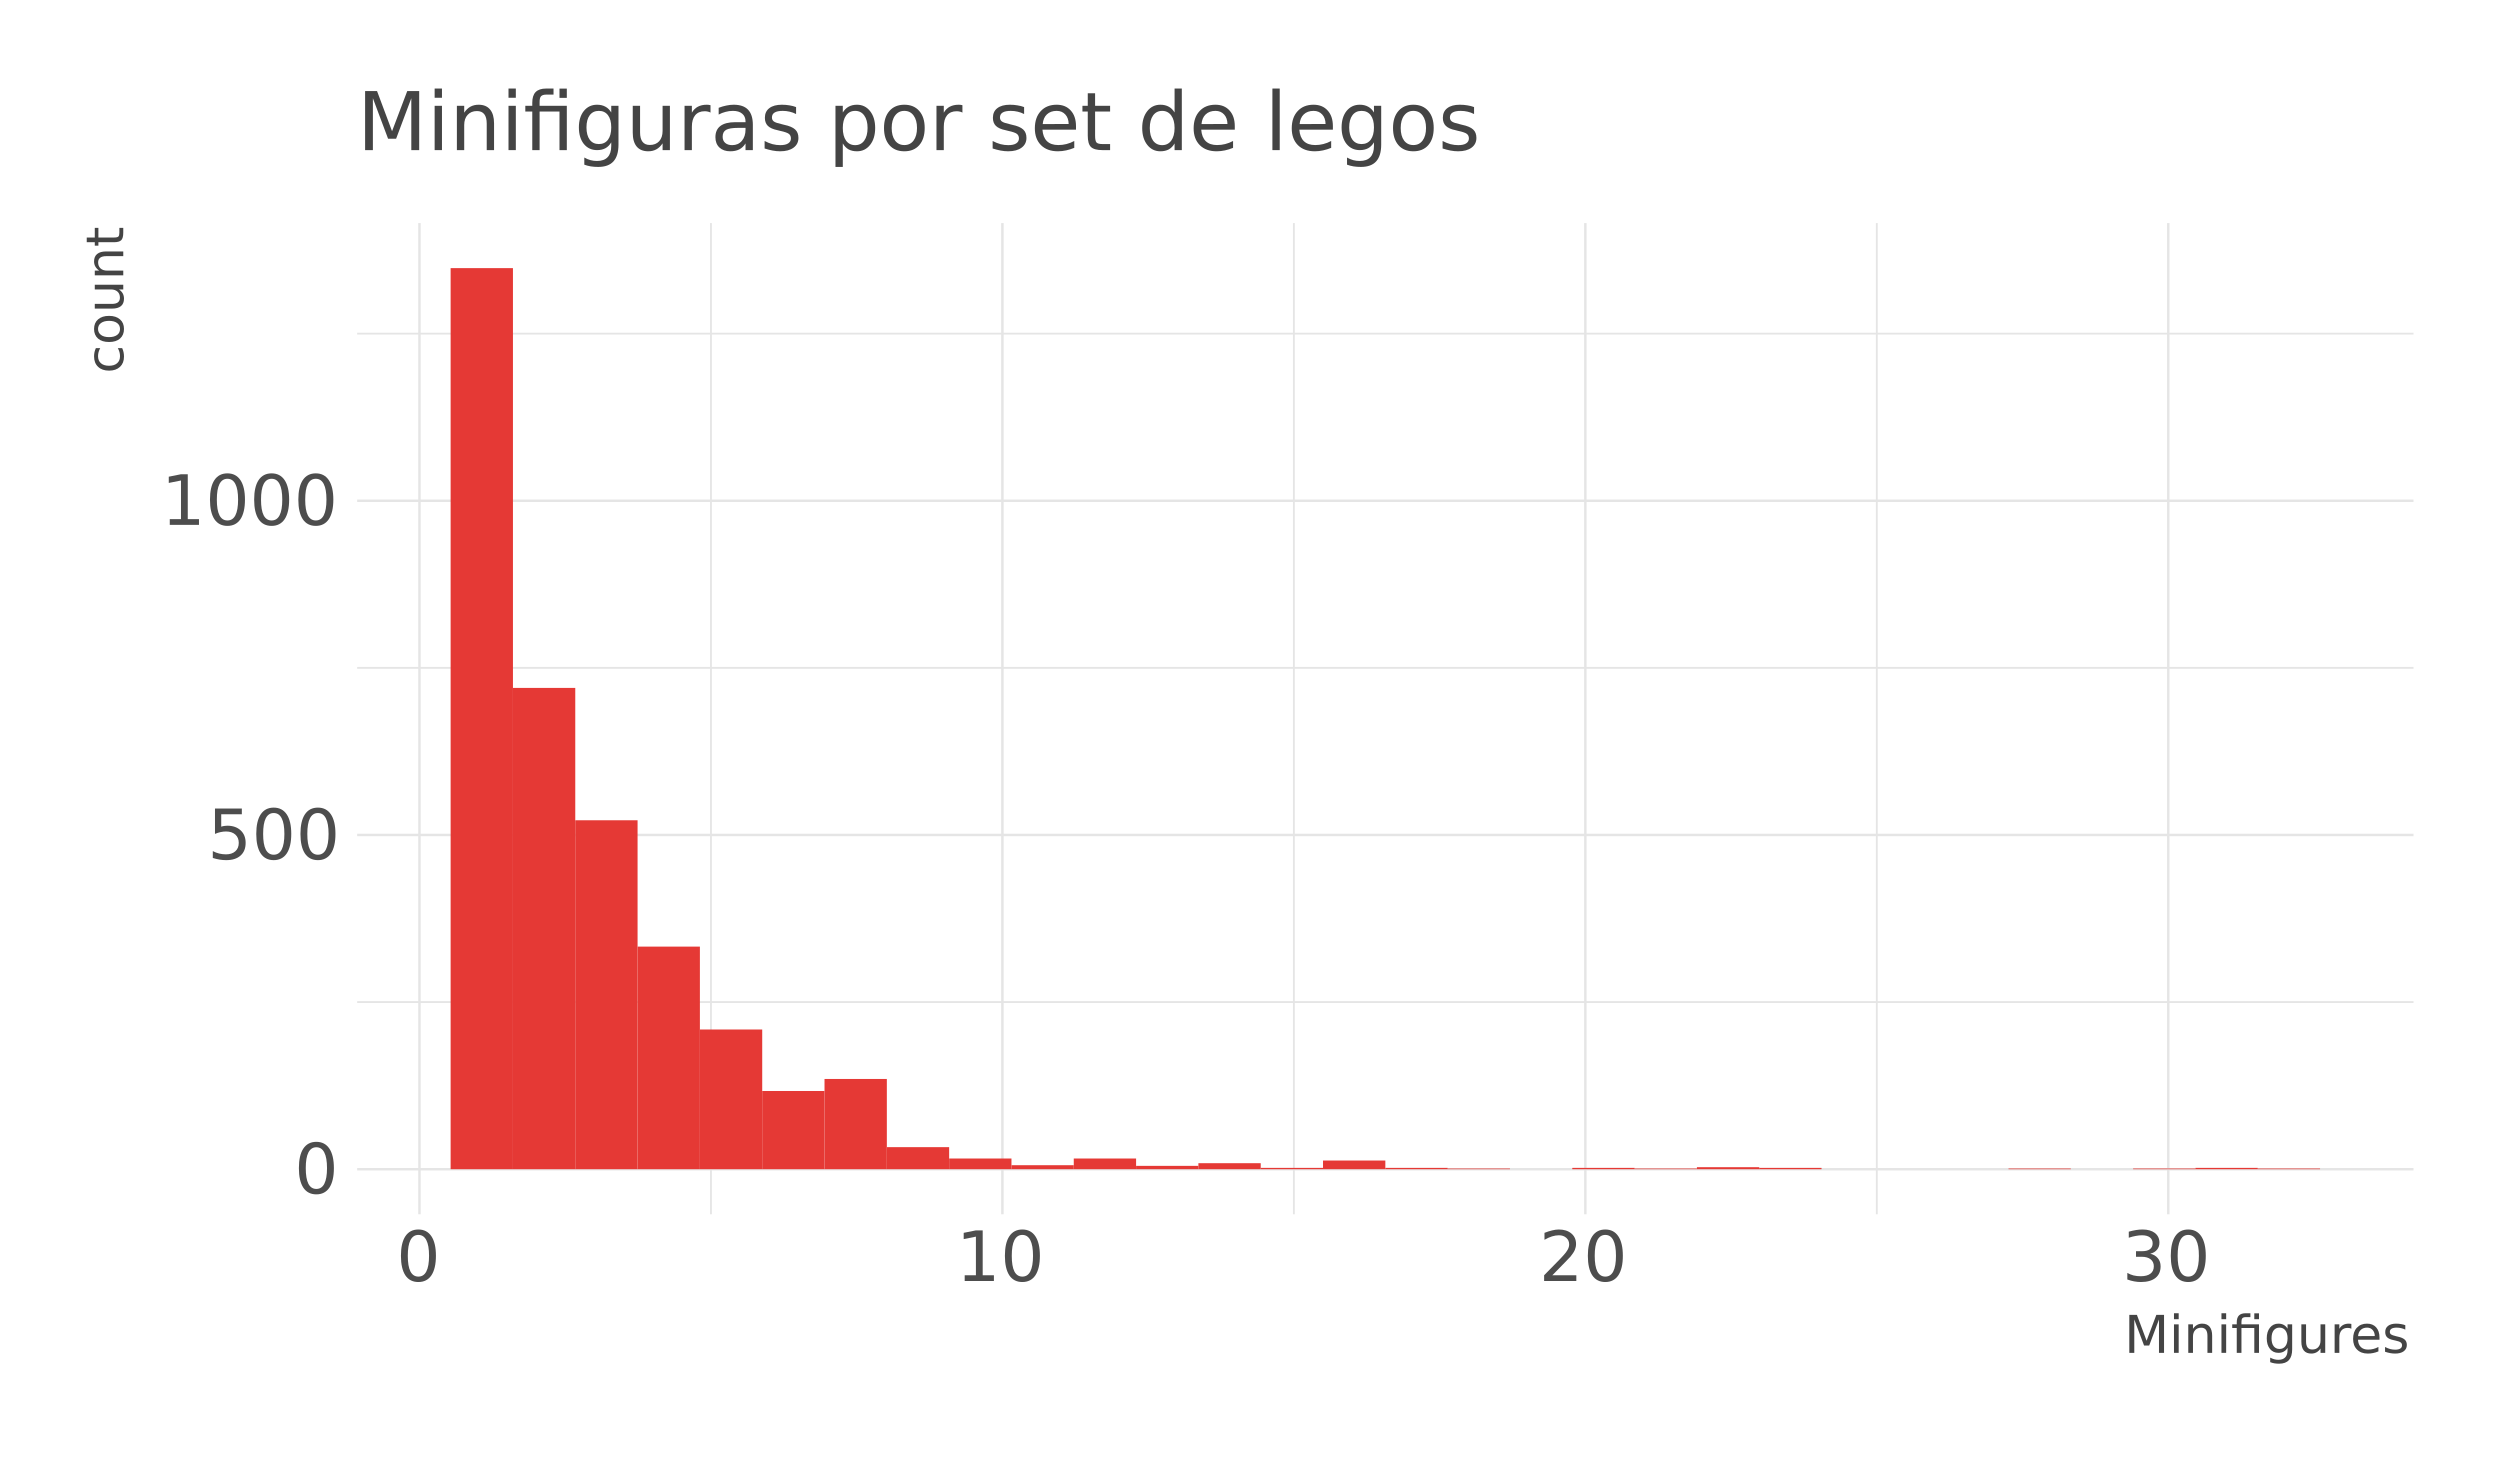 <?xml version="1.0" encoding="UTF-8"?>
<svg xmlns="http://www.w3.org/2000/svg" xmlns:xlink="http://www.w3.org/1999/xlink" width="432pt" height="252pt" viewBox="0 0 432 252" version="1.1">
<defs>
<g>
<symbol overflow="visible" id="glyph0-0">
<path style="stroke:none;" d="M 0.594 2.125 L 0.594 -8.469 L 6.594 -8.469 L 6.594 2.125 Z M 1.266 1.453 L 5.938 1.453 L 5.938 -7.781 L 1.266 -7.781 Z M 1.266 1.453 "/>
</symbol>
<symbol overflow="visible" id="glyph0-1">
<path style="stroke:none;" d="M 3.812 -7.969 C 3.207 -7.969 2.75 -7.664 2.438 -7.062 C 2.133 -6.469 1.984 -5.566 1.984 -4.359 C 1.984 -3.16 2.133 -2.258 2.438 -1.656 C 2.75 -1.062 3.207 -0.766 3.812 -0.766 C 4.426 -0.766 4.883 -1.062 5.188 -1.656 C 5.5 -2.258 5.656 -3.16 5.656 -4.359 C 5.656 -5.566 5.5 -6.469 5.188 -7.062 C 4.883 -7.664 4.426 -7.969 3.812 -7.969 Z M 3.812 -8.906 C 4.789 -8.906 5.539 -8.516 6.062 -7.734 C 6.582 -6.961 6.844 -5.836 6.844 -4.359 C 6.844 -2.891 6.582 -1.766 6.062 -0.984 C 5.539 -0.211 4.789 0.172 3.812 0.172 C 2.832 0.172 2.082 -0.211 1.562 -0.984 C 1.051 -1.766 0.797 -2.891 0.797 -4.359 C 0.797 -5.836 1.051 -6.961 1.562 -7.734 C 2.082 -8.516 2.832 -8.906 3.812 -8.906 Z M 3.812 -8.906 "/>
</symbol>
<symbol overflow="visible" id="glyph0-2">
<path style="stroke:none;" d="M 1.297 -8.75 L 5.938 -8.75 L 5.938 -7.75 L 2.375 -7.75 L 2.375 -5.609 C 2.551 -5.672 2.723 -5.711 2.891 -5.734 C 3.066 -5.766 3.238 -5.781 3.406 -5.781 C 4.383 -5.781 5.16 -5.508 5.734 -4.969 C 6.305 -4.438 6.594 -3.719 6.594 -2.812 C 6.594 -1.863 6.297 -1.129 5.703 -0.609 C 5.117 -0.086 4.297 0.172 3.234 0.172 C 2.859 0.172 2.477 0.141 2.094 0.078 C 1.719 0.016 1.328 -0.078 0.922 -0.203 L 0.922 -1.391 C 1.273 -1.203 1.641 -1.062 2.016 -0.969 C 2.391 -0.875 2.785 -0.828 3.203 -0.828 C 3.879 -0.828 4.414 -1.004 4.812 -1.359 C 5.207 -1.711 5.406 -2.195 5.406 -2.812 C 5.406 -3.414 5.207 -3.895 4.812 -4.25 C 4.414 -4.602 3.879 -4.781 3.203 -4.781 C 2.891 -4.781 2.57 -4.742 2.25 -4.672 C 1.938 -4.609 1.617 -4.504 1.297 -4.359 Z M 1.297 -8.75 "/>
</symbol>
<symbol overflow="visible" id="glyph0-3">
<path style="stroke:none;" d="M 1.484 -1 L 3.422 -1 L 3.422 -7.672 L 1.312 -7.25 L 1.312 -8.328 L 3.406 -8.75 L 4.594 -8.75 L 4.594 -1 L 6.531 -1 L 6.531 0 L 1.484 0 Z M 1.484 -1 "/>
</symbol>
<symbol overflow="visible" id="glyph0-4">
<path style="stroke:none;" d="M 2.297 -1 L 6.438 -1 L 6.438 0 L 0.875 0 L 0.875 -1 C 1.32 -1.457 1.93 -2.078 2.703 -2.859 C 3.484 -3.648 3.973 -4.16 4.172 -4.391 C 4.555 -4.805 4.82 -5.16 4.969 -5.453 C 5.125 -5.754 5.203 -6.047 5.203 -6.328 C 5.203 -6.797 5.035 -7.176 4.703 -7.469 C 4.379 -7.758 3.957 -7.906 3.438 -7.906 C 3.062 -7.906 2.664 -7.844 2.25 -7.719 C 1.844 -7.594 1.406 -7.395 0.938 -7.125 L 0.938 -8.328 C 1.414 -8.516 1.859 -8.656 2.266 -8.75 C 2.68 -8.852 3.062 -8.906 3.406 -8.906 C 4.312 -8.906 5.035 -8.676 5.578 -8.219 C 6.117 -7.77 6.391 -7.164 6.391 -6.406 C 6.391 -6.051 6.32 -5.711 6.188 -5.391 C 6.051 -5.066 5.805 -4.688 5.453 -4.25 C 5.348 -4.133 5.035 -3.805 4.516 -3.266 C 3.992 -2.723 3.254 -1.969 2.297 -1 Z M 2.297 -1 "/>
</symbol>
<symbol overflow="visible" id="glyph0-5">
<path style="stroke:none;" d="M 4.875 -4.719 C 5.438 -4.594 5.875 -4.336 6.188 -3.953 C 6.508 -3.578 6.672 -3.109 6.672 -2.547 C 6.672 -1.68 6.375 -1.008 5.781 -0.531 C 5.188 -0.062 4.344 0.172 3.25 0.172 C 2.883 0.172 2.504 0.133 2.109 0.062 C 1.723 -0.008 1.328 -0.117 0.922 -0.266 L 0.922 -1.406 C 1.242 -1.219 1.598 -1.07 1.984 -0.969 C 2.379 -0.875 2.789 -0.828 3.219 -0.828 C 3.957 -0.828 4.52 -0.973 4.906 -1.266 C 5.301 -1.555 5.5 -1.984 5.5 -2.547 C 5.5 -3.055 5.316 -3.457 4.953 -3.75 C 4.586 -4.039 4.086 -4.188 3.453 -4.188 L 2.422 -4.188 L 2.422 -5.156 L 3.5 -5.156 C 4.07 -5.156 4.516 -5.27 4.828 -5.5 C 5.141 -5.738 5.297 -6.078 5.297 -6.516 C 5.297 -6.961 5.133 -7.305 4.812 -7.547 C 4.5 -7.785 4.047 -7.906 3.453 -7.906 C 3.117 -7.906 2.766 -7.867 2.391 -7.797 C 2.023 -7.734 1.617 -7.629 1.172 -7.484 L 1.172 -8.531 C 1.629 -8.656 2.051 -8.75 2.438 -8.812 C 2.832 -8.875 3.203 -8.906 3.547 -8.906 C 4.453 -8.906 5.164 -8.703 5.688 -8.297 C 6.207 -7.891 6.469 -7.336 6.469 -6.641 C 6.469 -6.148 6.328 -5.738 6.047 -5.406 C 5.773 -5.07 5.383 -4.844 4.875 -4.719 Z M 4.875 -4.719 "/>
</symbol>
<symbol overflow="visible" id="glyph1-0">
<path style="stroke:none;" d="M 0.453 1.594 L 0.453 -6.344 L 4.953 -6.344 L 4.953 1.594 Z M 0.953 1.094 L 4.453 1.094 L 4.453 -5.844 L 0.953 -5.844 Z M 0.953 1.094 "/>
</symbol>
<symbol overflow="visible" id="glyph1-1">
<path style="stroke:none;" d="M 0.891 -6.562 L 2.203 -6.562 L 3.875 -2.094 L 5.562 -6.562 L 6.891 -6.562 L 6.891 0 L 6.016 0 L 6.016 -5.766 L 4.328 -1.266 L 3.438 -1.266 L 1.75 -5.766 L 1.75 0 L 0.891 0 Z M 0.891 -6.562 "/>
</symbol>
<symbol overflow="visible" id="glyph1-2">
<path style="stroke:none;" d="M 0.844 -4.922 L 1.656 -4.922 L 1.656 0 L 0.844 0 Z M 0.844 -6.844 L 1.656 -6.844 L 1.656 -5.812 L 0.844 -5.812 Z M 0.844 -6.844 "/>
</symbol>
<symbol overflow="visible" id="glyph1-3">
<path style="stroke:none;" d="M 4.938 -2.969 L 4.938 0 L 4.125 0 L 4.125 -2.938 C 4.125 -3.406 4.035 -3.754 3.859 -3.984 C 3.68 -4.223 3.41 -4.344 3.047 -4.344 C 2.609 -4.344 2.258 -4.203 2 -3.922 C 1.75 -3.641 1.625 -3.258 1.625 -2.781 L 1.625 0 L 0.812 0 L 0.812 -4.922 L 1.625 -4.922 L 1.625 -4.156 C 1.82 -4.445 2.051 -4.664 2.312 -4.812 C 2.57 -4.969 2.875 -5.047 3.219 -5.047 C 3.781 -5.047 4.207 -4.867 4.5 -4.516 C 4.789 -4.16 4.938 -3.645 4.938 -2.969 Z M 4.938 -2.969 "/>
</symbol>
<symbol overflow="visible" id="glyph1-4">
<path style="stroke:none;" d="M 4.828 -4.922 L 4.828 0 L 4.016 0 L 4.016 -4.297 L 1.797 -4.297 L 1.797 0 L 0.984 0 L 0.984 -4.297 L 0.203 -4.297 L 0.203 -4.922 L 0.984 -4.922 L 0.984 -5.266 C 0.984 -5.797 1.109 -6.191 1.359 -6.453 C 1.609 -6.711 2 -6.844 2.531 -6.844 L 3.344 -6.844 L 3.344 -6.172 L 2.562 -6.172 C 2.27 -6.172 2.066 -6.109 1.953 -5.984 C 1.848 -5.867 1.797 -5.66 1.797 -5.359 L 1.797 -4.922 Z M 4.016 -6.828 L 4.828 -6.828 L 4.828 -5.812 L 4.016 -5.812 Z M 4.016 -6.828 "/>
</symbol>
<symbol overflow="visible" id="glyph1-5">
<path style="stroke:none;" d="M 4.094 -2.516 C 4.094 -3.098 3.969 -3.551 3.719 -3.875 C 3.477 -4.195 3.141 -4.359 2.703 -4.359 C 2.273 -4.359 1.938 -4.195 1.688 -3.875 C 1.445 -3.551 1.328 -3.098 1.328 -2.516 C 1.328 -1.93 1.445 -1.477 1.688 -1.156 C 1.938 -0.832 2.273 -0.672 2.703 -0.672 C 3.141 -0.672 3.477 -0.832 3.719 -1.156 C 3.969 -1.477 4.094 -1.93 4.094 -2.516 Z M 4.891 -0.609 C 4.891 0.223 4.703 0.844 4.328 1.25 C 3.961 1.664 3.395 1.875 2.625 1.875 C 2.344 1.875 2.078 1.852 1.828 1.812 C 1.578 1.77 1.332 1.703 1.094 1.609 L 1.094 0.828 C 1.332 0.953 1.566 1.047 1.797 1.109 C 2.023 1.172 2.258 1.203 2.5 1.203 C 3.031 1.203 3.426 1.062 3.688 0.781 C 3.957 0.508 4.094 0.094 4.094 -0.469 L 4.094 -0.859 C 3.926 -0.578 3.707 -0.363 3.438 -0.219 C 3.176 -0.07 2.867 0 2.516 0 C 1.91 0 1.422 -0.227 1.047 -0.688 C 0.68 -1.145 0.5 -1.754 0.5 -2.516 C 0.5 -3.273 0.68 -3.883 1.047 -4.344 C 1.422 -4.812 1.91 -5.047 2.516 -5.047 C 2.867 -5.047 3.176 -4.973 3.438 -4.828 C 3.707 -4.68 3.926 -4.461 4.094 -4.172 L 4.094 -4.922 L 4.891 -4.922 Z M 4.891 -0.609 "/>
</symbol>
<symbol overflow="visible" id="glyph1-6">
<path style="stroke:none;" d="M 0.766 -1.938 L 0.766 -4.922 L 1.578 -4.922 L 1.578 -1.969 C 1.578 -1.508 1.664 -1.16 1.844 -0.922 C 2.031 -0.691 2.301 -0.578 2.656 -0.578 C 3.094 -0.578 3.438 -0.711 3.688 -0.984 C 3.945 -1.266 4.078 -1.645 4.078 -2.125 L 4.078 -4.922 L 4.891 -4.922 L 4.891 0 L 4.078 0 L 4.078 -0.75 C 3.879 -0.457 3.648 -0.238 3.391 -0.094 C 3.129 0.051 2.828 0.125 2.484 0.125 C 1.922 0.125 1.492 -0.047 1.203 -0.391 C 0.91 -0.742 0.766 -1.258 0.766 -1.938 Z M 2.797 -5.047 Z M 2.797 -5.047 "/>
</symbol>
<symbol overflow="visible" id="glyph1-7">
<path style="stroke:none;" d="M 3.703 -4.172 C 3.609 -4.223 3.508 -4.258 3.406 -4.281 C 3.301 -4.301 3.18 -4.312 3.047 -4.312 C 2.586 -4.312 2.234 -4.16 1.984 -3.859 C 1.742 -3.566 1.625 -3.145 1.625 -2.594 L 1.625 0 L 0.812 0 L 0.812 -4.922 L 1.625 -4.922 L 1.625 -4.156 C 1.801 -4.457 2.023 -4.68 2.297 -4.828 C 2.566 -4.973 2.895 -5.047 3.281 -5.047 C 3.344 -5.047 3.406 -5.039 3.469 -5.031 C 3.539 -5.02 3.617 -5.008 3.703 -5 Z M 3.703 -4.172 "/>
</symbol>
<symbol overflow="visible" id="glyph1-8">
<path style="stroke:none;" d="M 5.062 -2.656 L 5.062 -2.266 L 1.344 -2.266 C 1.375 -1.711 1.539 -1.289 1.844 -1 C 2.145 -0.707 2.562 -0.562 3.094 -0.562 C 3.406 -0.562 3.707 -0.598 4 -0.672 C 4.289 -0.742 4.582 -0.859 4.875 -1.016 L 4.875 -0.25 C 4.582 -0.125 4.281 -0.031 3.969 0.031 C 3.664 0.094 3.359 0.125 3.047 0.125 C 2.266 0.125 1.645 -0.102 1.188 -0.562 C 0.727 -1.02 0.5 -1.633 0.5 -2.406 C 0.5 -3.219 0.711 -3.859 1.141 -4.328 C 1.578 -4.805 2.164 -5.047 2.906 -5.047 C 3.57 -5.047 4.098 -4.832 4.484 -4.406 C 4.867 -3.977 5.062 -3.395 5.062 -2.656 Z M 4.25 -2.906 C 4.238 -3.344 4.113 -3.691 3.875 -3.953 C 3.633 -4.223 3.316 -4.359 2.922 -4.359 C 2.461 -4.359 2.098 -4.227 1.828 -3.969 C 1.555 -3.719 1.398 -3.359 1.359 -2.891 Z M 4.25 -2.906 "/>
</symbol>
<symbol overflow="visible" id="glyph1-9">
<path style="stroke:none;" d="M 3.984 -4.781 L 3.984 -4.016 C 3.754 -4.129 3.516 -4.211 3.266 -4.266 C 3.023 -4.328 2.773 -4.359 2.516 -4.359 C 2.109 -4.359 1.805 -4.297 1.609 -4.172 C 1.41 -4.055 1.312 -3.875 1.312 -3.625 C 1.312 -3.438 1.379 -3.289 1.516 -3.188 C 1.66 -3.082 1.953 -2.977 2.391 -2.875 L 2.656 -2.812 C 3.238 -2.688 3.648 -2.508 3.891 -2.281 C 4.129 -2.062 4.25 -1.754 4.25 -1.359 C 4.25 -0.898 4.066 -0.535 3.703 -0.266 C 3.348 -0.004 2.852 0.125 2.219 0.125 C 1.945 0.125 1.672 0.098 1.391 0.047 C 1.109 -0.004 0.805 -0.082 0.484 -0.188 L 0.484 -1.016 C 0.785 -0.859 1.082 -0.738 1.375 -0.656 C 1.664 -0.582 1.953 -0.547 2.234 -0.547 C 2.609 -0.547 2.898 -0.609 3.109 -0.734 C 3.316 -0.867 3.422 -1.055 3.422 -1.297 C 3.422 -1.516 3.344 -1.68 3.188 -1.797 C 3.039 -1.922 2.719 -2.035 2.219 -2.141 L 1.938 -2.203 C 1.438 -2.305 1.07 -2.469 0.844 -2.688 C 0.625 -2.906 0.516 -3.207 0.516 -3.594 C 0.516 -4.051 0.676 -4.406 1 -4.656 C 1.332 -4.914 1.801 -5.047 2.406 -5.047 C 2.707 -5.047 2.988 -5.02 3.25 -4.969 C 3.52 -4.926 3.766 -4.863 3.984 -4.781 Z M 3.984 -4.781 "/>
</symbol>
<symbol overflow="visible" id="glyph2-0">
<path style="stroke:none;" d="M 1.594 -0.453 L -6.344 -0.453 L -6.344 -4.953 L 1.594 -4.953 Z M 1.094 -0.953 L 1.094 -4.453 L -5.844 -4.453 L -5.844 -0.953 Z M 1.094 -0.953 "/>
</symbol>
<symbol overflow="visible" id="glyph2-1">
<path style="stroke:none;" d="M -4.734 -4.391 L -3.984 -4.391 C -4.109 -4.16 -4.203 -3.93 -4.266 -3.703 C -4.328 -3.473 -4.359 -3.238 -4.359 -3 C -4.359 -2.477 -4.191 -2.07 -3.859 -1.781 C -3.523 -1.488 -3.055 -1.344 -2.453 -1.344 C -1.859 -1.344 -1.395 -1.488 -1.062 -1.781 C -0.727 -2.07 -0.562 -2.477 -0.562 -3 C -0.562 -3.238 -0.594 -3.473 -0.656 -3.703 C -0.719 -3.93 -0.812 -4.16 -0.938 -4.391 L -0.188 -4.391 C -0.082 -4.16 -0.004 -3.926 0.047 -3.688 C 0.098 -3.445 0.125 -3.191 0.125 -2.922 C 0.125 -2.18 -0.102 -1.594 -0.562 -1.156 C -1.031 -0.719 -1.66 -0.5 -2.453 -0.5 C -3.254 -0.5 -3.883 -0.719 -4.344 -1.156 C -4.812 -1.594 -5.047 -2.195 -5.047 -2.969 C -5.047 -3.219 -5.02 -3.461 -4.969 -3.703 C -4.914 -3.941 -4.836 -4.172 -4.734 -4.391 Z M -4.734 -4.391 "/>
</symbol>
<symbol overflow="visible" id="glyph2-2">
<path style="stroke:none;" d="M -4.359 -2.75 C -4.359 -2.32 -4.188 -1.977 -3.844 -1.719 C -3.508 -1.469 -3.047 -1.344 -2.453 -1.344 C -1.867 -1.344 -1.406 -1.469 -1.062 -1.719 C -0.727 -1.969 -0.562 -2.312 -0.562 -2.75 C -0.562 -3.188 -0.727 -3.531 -1.062 -3.781 C -1.406 -4.031 -1.867 -4.156 -2.453 -4.156 C -3.035 -4.156 -3.5 -4.031 -3.844 -3.781 C -4.188 -3.531 -4.359 -3.188 -4.359 -2.75 Z M -5.047 -2.75 C -5.047 -3.457 -4.816 -4.008 -4.359 -4.406 C -3.898 -4.812 -3.266 -5.016 -2.453 -5.016 C -1.648 -5.016 -1.02 -4.812 -0.562 -4.406 C -0.102 -4.008 0.125 -3.457 0.125 -2.75 C 0.125 -2.051 -0.102 -1.5 -0.562 -1.094 C -1.02 -0.695 -1.648 -0.5 -2.453 -0.5 C -3.266 -0.5 -3.898 -0.695 -4.359 -1.094 C -4.816 -1.5 -5.047 -2.051 -5.047 -2.75 Z M -5.047 -2.75 "/>
</symbol>
<symbol overflow="visible" id="glyph2-3">
<path style="stroke:none;" d="M -1.938 -0.766 L -4.922 -0.766 L -4.922 -1.578 L -1.969 -1.578 C -1.508 -1.578 -1.16 -1.664 -0.922 -1.844 C -0.691 -2.031 -0.578 -2.301 -0.578 -2.656 C -0.578 -3.094 -0.711 -3.438 -0.984 -3.688 C -1.266 -3.945 -1.645 -4.078 -2.125 -4.078 L -4.922 -4.078 L -4.922 -4.891 L 0 -4.891 L 0 -4.078 L -0.75 -4.078 C -0.457 -3.879 -0.238 -3.648 -0.094 -3.391 C 0.051 -3.129 0.125 -2.828 0.125 -2.484 C 0.125 -1.922 -0.047 -1.492 -0.391 -1.203 C -0.742 -0.91 -1.258 -0.766 -1.938 -0.766 Z M -5.047 -2.797 Z M -5.047 -2.797 "/>
</symbol>
<symbol overflow="visible" id="glyph2-4">
<path style="stroke:none;" d="M -2.969 -4.938 L 0 -4.938 L 0 -4.125 L -2.938 -4.125 C -3.406 -4.125 -3.754 -4.035 -3.984 -3.859 C -4.223 -3.68 -4.344 -3.41 -4.344 -3.047 C -4.344 -2.609 -4.203 -2.258 -3.922 -2 C -3.641 -1.75 -3.258 -1.625 -2.781 -1.625 L 0 -1.625 L 0 -0.812 L -4.922 -0.812 L -4.922 -1.625 L -4.156 -1.625 C -4.445 -1.82 -4.664 -2.051 -4.812 -2.312 C -4.969 -2.57 -5.047 -2.875 -5.047 -3.219 C -5.047 -3.781 -4.867 -4.207 -4.516 -4.5 C -4.16 -4.789 -3.645 -4.938 -2.969 -4.938 Z M -2.969 -4.938 "/>
</symbol>
<symbol overflow="visible" id="glyph2-5">
<path style="stroke:none;" d="M -6.312 -1.641 L -4.922 -1.641 L -4.922 -3.312 L -4.297 -3.312 L -4.297 -1.641 L -1.625 -1.641 C -1.219 -1.641 -0.957 -1.695 -0.844 -1.812 C -0.727 -1.926 -0.672 -2.148 -0.672 -2.484 L -0.672 -3.312 L 0 -3.312 L 0 -2.484 C 0 -1.859 -0.113 -1.426 -0.344 -1.188 C -0.582 -0.945 -1.008 -0.828 -1.625 -0.828 L -4.297 -0.828 L -4.297 -0.234 L -4.922 -0.234 L -4.922 -0.828 L -6.312 -0.828 Z M -6.312 -1.641 "/>
</symbol>
<symbol overflow="visible" id="glyph3-0">
<path style="stroke:none;" d="M 0.703 2.469 L 0.703 -9.875 L 7.703 -9.875 L 7.703 2.469 Z M 1.484 1.703 L 6.922 1.703 L 6.922 -9.078 L 1.484 -9.078 Z M 1.484 1.703 "/>
</symbol>
<symbol overflow="visible" id="glyph3-1">
<path style="stroke:none;" d="M 1.375 -10.203 L 3.438 -10.203 L 6.031 -3.266 L 8.656 -10.203 L 10.719 -10.203 L 10.719 0 L 9.359 0 L 9.359 -8.969 L 6.734 -1.969 L 5.344 -1.969 L 2.719 -8.969 L 2.719 0 L 1.375 0 Z M 1.375 -10.203 "/>
</symbol>
<symbol overflow="visible" id="glyph3-2">
<path style="stroke:none;" d="M 1.312 -7.656 L 2.578 -7.656 L 2.578 0 L 1.312 0 Z M 1.312 -10.641 L 2.578 -10.641 L 2.578 -9.047 L 1.312 -9.047 Z M 1.312 -10.641 "/>
</symbol>
<symbol overflow="visible" id="glyph3-3">
<path style="stroke:none;" d="M 7.688 -4.625 L 7.688 0 L 6.422 0 L 6.422 -4.578 C 6.422 -5.305 6.281 -5.848 6 -6.203 C 5.719 -6.566 5.297 -6.75 4.734 -6.75 C 4.055 -6.75 3.52 -6.531 3.125 -6.094 C 2.727 -5.664 2.531 -5.078 2.531 -4.328 L 2.531 0 L 1.266 0 L 1.266 -7.656 L 2.531 -7.656 L 2.531 -6.469 C 2.832 -6.926 3.188 -7.27 3.594 -7.5 C 4.008 -7.727 4.484 -7.844 5.016 -7.844 C 5.891 -7.844 6.551 -7.566 7 -7.016 C 7.457 -6.473 7.688 -5.676 7.688 -4.625 Z M 7.688 -4.625 "/>
</symbol>
<symbol overflow="visible" id="glyph3-4">
<path style="stroke:none;" d="M 7.5 -7.656 L 7.5 0 L 6.234 0 L 6.234 -6.672 L 2.797 -6.672 L 2.797 0 L 1.531 0 L 1.531 -6.672 L 0.328 -6.672 L 0.328 -7.656 L 1.531 -7.656 L 1.531 -8.188 C 1.531 -9.02 1.723 -9.633 2.109 -10.031 C 2.504 -10.438 3.113 -10.641 3.938 -10.641 L 5.203 -10.641 L 5.203 -9.594 L 4 -9.594 C 3.539 -9.594 3.223 -9.5 3.047 -9.312 C 2.879 -9.133 2.797 -8.805 2.797 -8.328 L 2.797 -7.656 Z M 6.234 -10.625 L 7.5 -10.625 L 7.5 -9.031 L 6.234 -9.031 Z M 6.234 -10.625 "/>
</symbol>
<symbol overflow="visible" id="glyph3-5">
<path style="stroke:none;" d="M 6.359 -3.922 C 6.359 -4.828 6.172 -5.531 5.797 -6.031 C 5.422 -6.531 4.895 -6.781 4.219 -6.781 C 3.539 -6.781 3.016 -6.531 2.641 -6.031 C 2.266 -5.531 2.078 -4.828 2.078 -3.922 C 2.078 -3.016 2.266 -2.305 2.641 -1.797 C 3.016 -1.297 3.539 -1.047 4.219 -1.047 C 4.895 -1.047 5.422 -1.297 5.797 -1.797 C 6.172 -2.305 6.359 -3.016 6.359 -3.922 Z M 7.609 -0.953 C 7.609 0.348 7.316 1.316 6.734 1.953 C 6.16 2.586 5.281 2.906 4.094 2.906 C 3.645 2.906 3.223 2.875 2.828 2.812 C 2.441 2.75 2.066 2.648 1.703 2.516 L 1.703 1.281 C 2.066 1.488 2.426 1.641 2.781 1.734 C 3.145 1.828 3.516 1.875 3.891 1.875 C 4.711 1.875 5.328 1.656 5.734 1.219 C 6.148 0.789 6.359 0.145 6.359 -0.719 L 6.359 -1.344 C 6.098 -0.895 5.766 -0.555 5.359 -0.328 C 4.953 -0.109 4.469 0 3.906 0 C 2.969 0 2.207 -0.352 1.625 -1.062 C 1.051 -1.781 0.766 -2.734 0.766 -3.922 C 0.766 -5.098 1.051 -6.047 1.625 -6.766 C 2.207 -7.484 2.969 -7.844 3.906 -7.844 C 4.469 -7.844 4.953 -7.727 5.359 -7.5 C 5.766 -7.281 6.098 -6.945 6.359 -6.5 L 6.359 -7.656 L 7.609 -7.656 Z M 7.609 -0.953 "/>
</symbol>
<symbol overflow="visible" id="glyph3-6">
<path style="stroke:none;" d="M 1.188 -3.016 L 1.188 -7.656 L 2.453 -7.656 L 2.453 -3.062 C 2.453 -2.344 2.594 -1.801 2.875 -1.438 C 3.156 -1.07 3.578 -0.891 4.141 -0.891 C 4.816 -0.891 5.352 -1.102 5.75 -1.531 C 6.145 -1.969 6.344 -2.562 6.344 -3.312 L 6.344 -7.656 L 7.609 -7.656 L 7.609 0 L 6.344 0 L 6.344 -1.172 C 6.039 -0.711 5.688 -0.367 5.281 -0.141 C 4.875 0.086 4.406 0.203 3.875 0.203 C 3 0.203 2.332 -0.066 1.875 -0.609 C 1.414 -1.16 1.188 -1.961 1.188 -3.016 Z M 4.359 -7.844 Z M 4.359 -7.844 "/>
</symbol>
<symbol overflow="visible" id="glyph3-7">
<path style="stroke:none;" d="M 5.75 -6.484 C 5.613 -6.566 5.461 -6.625 5.297 -6.656 C 5.129 -6.695 4.945 -6.719 4.75 -6.719 C 4.031 -6.719 3.477 -6.484 3.094 -6.016 C 2.719 -5.555 2.531 -4.895 2.531 -4.031 L 2.531 0 L 1.266 0 L 1.266 -7.656 L 2.531 -7.656 L 2.531 -6.469 C 2.801 -6.938 3.145 -7.281 3.562 -7.5 C 3.988 -7.727 4.504 -7.844 5.109 -7.844 C 5.203 -7.844 5.301 -7.836 5.406 -7.828 C 5.508 -7.816 5.625 -7.797 5.75 -7.766 Z M 5.75 -6.484 "/>
</symbol>
<symbol overflow="visible" id="glyph3-8">
<path style="stroke:none;" d="M 4.797 -3.844 C 3.785 -3.844 3.082 -3.727 2.688 -3.5 C 2.289 -3.27 2.094 -2.875 2.094 -2.312 C 2.094 -1.863 2.238 -1.508 2.531 -1.25 C 2.832 -0.988 3.234 -0.859 3.734 -0.859 C 4.43 -0.859 4.988 -1.102 5.406 -1.594 C 5.832 -2.094 6.047 -2.75 6.047 -3.562 L 6.047 -3.844 Z M 7.312 -4.375 L 7.312 0 L 6.047 0 L 6.047 -1.156 C 5.766 -0.695 5.406 -0.352 4.969 -0.125 C 4.539 0.094 4.02 0.203 3.406 0.203 C 2.625 0.203 2 -0.016 1.531 -0.453 C 1.07 -0.898 0.844 -1.492 0.844 -2.234 C 0.844 -3.086 1.129 -3.734 1.703 -4.172 C 2.285 -4.609 3.145 -4.828 4.281 -4.828 L 6.047 -4.828 L 6.047 -4.953 C 6.047 -5.535 5.852 -5.984 5.469 -6.297 C 5.094 -6.617 4.562 -6.781 3.875 -6.781 C 3.438 -6.781 3.008 -6.723 2.594 -6.609 C 2.176 -6.504 1.781 -6.348 1.406 -6.141 L 1.406 -7.312 C 1.863 -7.488 2.305 -7.617 2.734 -7.703 C 3.172 -7.797 3.594 -7.844 4 -7.844 C 5.113 -7.844 5.941 -7.555 6.484 -6.984 C 7.035 -6.41 7.312 -5.539 7.312 -4.375 Z M 7.312 -4.375 "/>
</symbol>
<symbol overflow="visible" id="glyph3-9">
<path style="stroke:none;" d="M 6.203 -7.438 L 6.203 -6.234 C 5.848 -6.422 5.477 -6.555 5.094 -6.641 C 4.707 -6.734 4.312 -6.781 3.906 -6.781 C 3.281 -6.781 2.812 -6.688 2.5 -6.5 C 2.188 -6.312 2.031 -6.023 2.031 -5.641 C 2.031 -5.348 2.141 -5.117 2.359 -4.953 C 2.586 -4.785 3.039 -4.629 3.719 -4.484 L 4.141 -4.375 C 5.035 -4.188 5.672 -3.914 6.047 -3.562 C 6.422 -3.219 6.609 -2.734 6.609 -2.109 C 6.609 -1.398 6.328 -0.836 5.766 -0.422 C 5.203 -0.004 4.43 0.203 3.453 0.203 C 3.035 0.203 2.602 0.16 2.156 0.078 C 1.719 -0.004 1.254 -0.125 0.766 -0.281 L 0.766 -1.578 C 1.223 -1.336 1.676 -1.156 2.125 -1.031 C 2.582 -0.914 3.031 -0.859 3.469 -0.859 C 4.062 -0.859 4.516 -0.957 4.828 -1.156 C 5.148 -1.363 5.312 -1.648 5.312 -2.016 C 5.312 -2.359 5.195 -2.617 4.969 -2.797 C 4.738 -2.984 4.234 -3.16 3.453 -3.328 L 3.016 -3.438 C 2.242 -3.594 1.68 -3.844 1.328 -4.188 C 0.984 -4.531 0.812 -4.992 0.812 -5.578 C 0.812 -6.305 1.066 -6.863 1.578 -7.25 C 2.086 -7.645 2.812 -7.844 3.75 -7.844 C 4.219 -7.844 4.656 -7.805 5.062 -7.734 C 5.477 -7.672 5.859 -7.57 6.203 -7.438 Z M 6.203 -7.438 "/>
</symbol>
<symbol overflow="visible" id="glyph3-10">
<path style="stroke:none;" d=""/>
</symbol>
<symbol overflow="visible" id="glyph3-11">
<path style="stroke:none;" d="M 2.531 -1.156 L 2.531 2.906 L 1.266 2.906 L 1.266 -7.656 L 2.531 -7.656 L 2.531 -6.5 C 2.801 -6.945 3.133 -7.281 3.531 -7.5 C 3.938 -7.727 4.422 -7.844 4.984 -7.844 C 5.91 -7.844 6.664 -7.473 7.25 -6.734 C 7.832 -5.992 8.125 -5.023 8.125 -3.828 C 8.125 -2.617 7.832 -1.645 7.25 -0.906 C 6.664 -0.164 5.91 0.203 4.984 0.203 C 4.422 0.203 3.938 0.094 3.531 -0.125 C 3.133 -0.352 2.801 -0.695 2.531 -1.156 Z M 6.812 -3.828 C 6.812 -4.742 6.617 -5.461 6.234 -5.984 C 5.859 -6.516 5.336 -6.781 4.672 -6.781 C 4.004 -6.781 3.477 -6.516 3.094 -5.984 C 2.719 -5.461 2.531 -4.742 2.531 -3.828 C 2.531 -2.898 2.719 -2.172 3.094 -1.641 C 3.477 -1.117 4.004 -0.859 4.672 -0.859 C 5.336 -0.859 5.859 -1.117 6.234 -1.641 C 6.617 -2.172 6.812 -2.898 6.812 -3.828 Z M 6.812 -3.828 "/>
</symbol>
<symbol overflow="visible" id="glyph3-12">
<path style="stroke:none;" d="M 4.281 -6.781 C 3.613 -6.781 3.082 -6.516 2.688 -5.984 C 2.289 -5.461 2.094 -4.742 2.094 -3.828 C 2.094 -2.91 2.285 -2.188 2.672 -1.656 C 3.066 -1.133 3.602 -0.875 4.281 -0.875 C 4.957 -0.875 5.488 -1.133 5.875 -1.656 C 6.27 -2.188 6.469 -2.91 6.469 -3.828 C 6.469 -4.734 6.27 -5.453 5.875 -5.984 C 5.488 -6.516 4.957 -6.781 4.281 -6.781 Z M 4.281 -7.844 C 5.375 -7.844 6.234 -7.484 6.859 -6.766 C 7.484 -6.055 7.797 -5.078 7.797 -3.828 C 7.797 -2.566 7.484 -1.578 6.859 -0.859 C 6.234 -0.148 5.375 0.203 4.281 0.203 C 3.188 0.203 2.328 -0.148 1.703 -0.859 C 1.078 -1.578 0.766 -2.566 0.766 -3.828 C 0.766 -5.078 1.078 -6.055 1.703 -6.766 C 2.328 -7.484 3.188 -7.844 4.281 -7.844 Z M 4.281 -7.844 "/>
</symbol>
<symbol overflow="visible" id="glyph3-13">
<path style="stroke:none;" d="M 7.875 -4.141 L 7.875 -3.531 L 2.078 -3.531 C 2.141 -2.664 2.398 -2.004 2.859 -1.547 C 3.328 -1.098 3.977 -0.875 4.812 -0.875 C 5.301 -0.875 5.77 -0.93 6.219 -1.047 C 6.676 -1.16 7.129 -1.336 7.578 -1.578 L 7.578 -0.391 C 7.117 -0.203 6.648 -0.055 6.172 0.047 C 5.703 0.148 5.227 0.203 4.75 0.203 C 3.52 0.203 2.547 -0.148 1.828 -0.859 C 1.117 -1.578 0.766 -2.539 0.766 -3.75 C 0.766 -5.008 1.102 -6.004 1.781 -6.734 C 2.457 -7.473 3.375 -7.844 4.531 -7.844 C 5.562 -7.844 6.375 -7.508 6.969 -6.844 C 7.57 -6.188 7.875 -5.285 7.875 -4.141 Z M 6.609 -4.516 C 6.598 -5.203 6.406 -5.75 6.031 -6.156 C 5.656 -6.57 5.16 -6.781 4.547 -6.781 C 3.836 -6.781 3.27 -6.578 2.844 -6.172 C 2.426 -5.773 2.188 -5.219 2.125 -4.5 Z M 6.609 -4.516 "/>
</symbol>
<symbol overflow="visible" id="glyph3-14">
<path style="stroke:none;" d="M 2.562 -9.828 L 2.562 -7.656 L 5.156 -7.656 L 5.156 -6.672 L 2.562 -6.672 L 2.562 -2.516 C 2.562 -1.898 2.645 -1.5 2.812 -1.312 C 2.988 -1.133 3.336 -1.047 3.859 -1.047 L 5.156 -1.047 L 5.156 0 L 3.859 0 C 2.891 0 2.219 -0.18 1.844 -0.547 C 1.477 -0.91 1.297 -1.566 1.297 -2.516 L 1.297 -6.672 L 0.375 -6.672 L 0.375 -7.656 L 1.297 -7.656 L 1.297 -9.828 Z M 2.562 -9.828 "/>
</symbol>
<symbol overflow="visible" id="glyph3-15">
<path style="stroke:none;" d="M 6.359 -6.5 L 6.359 -10.641 L 7.609 -10.641 L 7.609 0 L 6.359 0 L 6.359 -1.156 C 6.098 -0.695 5.766 -0.352 5.359 -0.125 C 4.953 0.094 4.469 0.203 3.906 0.203 C 2.977 0.203 2.223 -0.164 1.641 -0.906 C 1.055 -1.645 0.766 -2.617 0.766 -3.828 C 0.766 -5.023 1.055 -5.992 1.641 -6.734 C 2.223 -7.473 2.977 -7.844 3.906 -7.844 C 4.469 -7.844 4.953 -7.727 5.359 -7.5 C 5.766 -7.281 6.098 -6.945 6.359 -6.5 Z M 2.078 -3.828 C 2.078 -2.898 2.266 -2.172 2.641 -1.641 C 3.023 -1.117 3.551 -0.859 4.219 -0.859 C 4.875 -0.859 5.395 -1.117 5.781 -1.641 C 6.164 -2.172 6.359 -2.898 6.359 -3.828 C 6.359 -4.742 6.164 -5.461 5.781 -5.984 C 5.395 -6.516 4.875 -6.781 4.219 -6.781 C 3.551 -6.781 3.023 -6.516 2.641 -5.984 C 2.266 -5.461 2.078 -4.742 2.078 -3.828 Z M 2.078 -3.828 "/>
</symbol>
<symbol overflow="visible" id="glyph3-16">
<path style="stroke:none;" d="M 1.312 -10.641 L 2.578 -10.641 L 2.578 0 L 1.312 0 Z M 1.312 -10.641 "/>
</symbol>
</g>
<clipPath id="clip1">
  <path d="M 61.715 173 L 418 173 L 418 174 L 61.715 174 Z M 61.715 173 "/>
</clipPath>
<clipPath id="clip2">
  <path d="M 61.715 115 L 418 115 L 418 116 L 61.715 116 Z M 61.715 115 "/>
</clipPath>
<clipPath id="clip3">
  <path d="M 61.715 57 L 418 57 L 418 58 L 61.715 58 Z M 61.715 57 "/>
</clipPath>
<clipPath id="clip4">
  <path d="M 122 38.547 L 124 38.547 L 124 210 L 122 210 Z M 122 38.547 "/>
</clipPath>
<clipPath id="clip5">
  <path d="M 223 38.547 L 224 38.547 L 224 210 L 223 210 Z M 223 38.547 "/>
</clipPath>
<clipPath id="clip6">
  <path d="M 324 38.547 L 325 38.547 L 325 210 L 324 210 Z M 324 38.547 "/>
</clipPath>
<clipPath id="clip7">
  <path d="M 61.715 201 L 418 201 L 418 203 L 61.715 203 Z M 61.715 201 "/>
</clipPath>
<clipPath id="clip8">
  <path d="M 61.715 144 L 418 144 L 418 145 L 61.715 145 Z M 61.715 144 "/>
</clipPath>
<clipPath id="clip9">
  <path d="M 61.715 86 L 418 86 L 418 87 L 61.715 87 Z M 61.715 86 "/>
</clipPath>
<clipPath id="clip10">
  <path d="M 72 38.547 L 73 38.547 L 73 210.824 L 72 210.824 Z M 72 38.547 "/>
</clipPath>
<clipPath id="clip11">
  <path d="M 173 38.547 L 174 38.547 L 174 210.824 L 173 210.824 Z M 173 38.547 "/>
</clipPath>
<clipPath id="clip12">
  <path d="M 273 38.547 L 275 38.547 L 275 210.824 L 273 210.824 Z M 273 38.547 "/>
</clipPath>
<clipPath id="clip13">
  <path d="M 374 38.547 L 375 38.547 L 375 210.824 L 374 210.824 Z M 374 38.547 "/>
</clipPath>
</defs>
<g id="surface3">
<rect x="0" y="0" width="432" height="252" style="fill:rgb(100%,100%,100%);fill-opacity:1;stroke:none;"/>
<g clip-path="url(#clip1)" clip-rule="nonzero">
<path style="fill:none;stroke-width:0.32;stroke-linecap:butt;stroke-linejoin:round;stroke:rgb(89.804%,89.804%,89.804%);stroke-opacity:1;stroke-miterlimit:10;" d="M 61.715 173.16 L 417.055 173.16 "/>
</g>
<g clip-path="url(#clip2)" clip-rule="nonzero">
<path style="fill:none;stroke-width:0.32;stroke-linecap:butt;stroke-linejoin:round;stroke:rgb(89.804%,89.804%,89.804%);stroke-opacity:1;stroke-miterlimit:10;" d="M 61.715 115.406 L 417.055 115.406 "/>
</g>
<g clip-path="url(#clip3)" clip-rule="nonzero">
<path style="fill:none;stroke-width:0.32;stroke-linecap:butt;stroke-linejoin:round;stroke:rgb(89.804%,89.804%,89.804%);stroke-opacity:1;stroke-miterlimit:10;" d="M 61.715 57.652 L 417.055 57.652 "/>
</g>
<g clip-path="url(#clip4)" clip-rule="nonzero">
<path style="fill:none;stroke-width:0.32;stroke-linecap:butt;stroke-linejoin:round;stroke:rgb(89.804%,89.804%,89.804%);stroke-opacity:1;stroke-miterlimit:10;" d="M 122.852 209.824 L 122.852 38.547 "/>
</g>
<g clip-path="url(#clip5)" clip-rule="nonzero">
<path style="fill:none;stroke-width:0.32;stroke-linecap:butt;stroke-linejoin:round;stroke:rgb(89.804%,89.804%,89.804%);stroke-opacity:1;stroke-miterlimit:10;" d="M 223.582 209.824 L 223.582 38.547 "/>
</g>
<g clip-path="url(#clip6)" clip-rule="nonzero">
<path style="fill:none;stroke-width:0.32;stroke-linecap:butt;stroke-linejoin:round;stroke:rgb(89.804%,89.804%,89.804%);stroke-opacity:1;stroke-miterlimit:10;" d="M 324.312 209.824 L 324.312 38.547 "/>
</g>
<g clip-path="url(#clip7)" clip-rule="nonzero">
<path style="fill:none;stroke-width:0.427;stroke-linecap:butt;stroke-linejoin:round;stroke:rgb(89.804%,89.804%,89.804%);stroke-opacity:1;stroke-miterlimit:10;" d="M 61.715 202.039 L 417.055 202.039 "/>
</g>
<g clip-path="url(#clip8)" clip-rule="nonzero">
<path style="fill:none;stroke-width:0.427;stroke-linecap:butt;stroke-linejoin:round;stroke:rgb(89.804%,89.804%,89.804%);stroke-opacity:1;stroke-miterlimit:10;" d="M 61.715 144.285 L 417.055 144.285 "/>
</g>
<g clip-path="url(#clip9)" clip-rule="nonzero">
<path style="fill:none;stroke-width:0.427;stroke-linecap:butt;stroke-linejoin:round;stroke:rgb(89.804%,89.804%,89.804%);stroke-opacity:1;stroke-miterlimit:10;" d="M 61.715 86.527 L 417.055 86.527 "/>
</g>
<g clip-path="url(#clip10)" clip-rule="nonzero">
<path style="fill:none;stroke-width:0.427;stroke-linecap:butt;stroke-linejoin:round;stroke:rgb(89.804%,89.804%,89.804%);stroke-opacity:1;stroke-miterlimit:10;" d="M 72.484 209.824 L 72.484 38.547 "/>
</g>
<g clip-path="url(#clip11)" clip-rule="nonzero">
<path style="fill:none;stroke-width:0.427;stroke-linecap:butt;stroke-linejoin:round;stroke:rgb(89.804%,89.804%,89.804%);stroke-opacity:1;stroke-miterlimit:10;" d="M 173.215 209.824 L 173.215 38.547 "/>
</g>
<g clip-path="url(#clip12)" clip-rule="nonzero">
<path style="fill:none;stroke-width:0.427;stroke-linecap:butt;stroke-linejoin:round;stroke:rgb(89.804%,89.804%,89.804%);stroke-opacity:1;stroke-miterlimit:10;" d="M 273.949 209.824 L 273.949 38.547 "/>
</g>
<g clip-path="url(#clip13)" clip-rule="nonzero">
<path style="fill:none;stroke-width:0.427;stroke-linecap:butt;stroke-linejoin:round;stroke:rgb(89.804%,89.804%,89.804%);stroke-opacity:1;stroke-miterlimit:10;" d="M 374.68 209.824 L 374.68 38.547 "/>
</g>
<path style=" stroke:none;fill-rule:nonzero;fill:rgb(89.804%,22.353%,20.784%);fill-opacity:1;" d="M 77.867 202.039 L 88.637 202.039 L 88.637 46.332 L 77.867 46.332 Z M 77.867 202.039 "/>
<path style=" stroke:none;fill-rule:nonzero;fill:rgb(89.804%,22.353%,20.784%);fill-opacity:1;" d="M 88.637 202.039 L 99.406 202.039 L 99.406 118.871 L 88.637 118.871 Z M 88.637 202.039 "/>
<path style=" stroke:none;fill-rule:nonzero;fill:rgb(89.804%,22.353%,20.784%);fill-opacity:1;" d="M 99.402 202.039 L 110.172 202.039 L 110.172 141.742 L 99.402 141.742 Z M 99.402 202.039 "/>
<path style=" stroke:none;fill-rule:nonzero;fill:rgb(89.804%,22.353%,20.784%);fill-opacity:1;" d="M 110.172 202.039 L 120.941 202.039 L 120.941 163.574 L 110.172 163.574 Z M 110.172 202.039 "/>
<path style=" stroke:none;fill-rule:nonzero;fill:rgb(89.804%,22.353%,20.784%);fill-opacity:1;" d="M 120.941 202.039 L 131.711 202.039 L 131.711 177.898 L 120.941 177.898 Z M 120.941 202.039 "/>
<path style=" stroke:none;fill-rule:nonzero;fill:rgb(89.804%,22.353%,20.784%);fill-opacity:1;" d="M 131.707 202.039 L 142.477 202.039 L 142.477 188.523 L 131.707 188.523 Z M 131.707 202.039 "/>
<path style=" stroke:none;fill-rule:nonzero;fill:rgb(89.804%,22.353%,20.784%);fill-opacity:1;" d="M 142.477 202.039 L 153.246 202.039 L 153.246 186.445 L 142.477 186.445 Z M 142.477 202.039 "/>
<path style=" stroke:none;fill-rule:nonzero;fill:rgb(89.804%,22.353%,20.784%);fill-opacity:1;" d="M 153.242 202.039 L 164.012 202.039 L 164.012 198.227 L 153.242 198.227 Z M 153.242 202.039 "/>
<path style=" stroke:none;fill-rule:nonzero;fill:rgb(89.804%,22.353%,20.784%);fill-opacity:1;" d="M 164.012 202.039 L 174.781 202.039 L 174.781 200.191 L 164.012 200.191 Z M 164.012 202.039 "/>
<path style=" stroke:none;fill-rule:nonzero;fill:rgb(89.804%,22.353%,20.784%);fill-opacity:1;" d="M 174.777 202.039 L 185.547 202.039 L 185.547 201.348 L 174.777 201.348 Z M 174.777 202.039 "/>
<path style=" stroke:none;fill-rule:nonzero;fill:rgb(89.804%,22.353%,20.784%);fill-opacity:1;" d="M 185.547 202.039 L 196.316 202.039 L 196.316 200.191 L 185.547 200.191 Z M 185.547 202.039 "/>
<path style=" stroke:none;fill-rule:nonzero;fill:rgb(89.804%,22.353%,20.784%);fill-opacity:1;" d="M 196.316 202.039 L 207.086 202.039 L 207.086 201.461 L 196.316 201.461 Z M 196.316 202.039 "/>
<path style=" stroke:none;fill-rule:nonzero;fill:rgb(89.804%,22.353%,20.784%);fill-opacity:1;" d="M 207.082 202.039 L 217.852 202.039 L 217.852 201 L 207.082 201 Z M 207.082 202.039 "/>
<path style=" stroke:none;fill-rule:nonzero;fill:rgb(89.804%,22.353%,20.784%);fill-opacity:1;" d="M 217.852 202.039 L 228.621 202.039 L 228.621 201.809 L 217.852 201.809 Z M 217.852 202.039 "/>
<path style=" stroke:none;fill-rule:nonzero;fill:rgb(89.804%,22.353%,20.784%);fill-opacity:1;" d="M 228.617 202.039 L 239.387 202.039 L 239.387 200.539 L 228.617 200.539 Z M 228.617 202.039 "/>
<path style=" stroke:none;fill-rule:nonzero;fill:rgb(89.804%,22.353%,20.784%);fill-opacity:1;" d="M 239.387 202.039 L 250.156 202.039 L 250.156 201.809 L 239.387 201.809 Z M 239.387 202.039 "/>
<path style=" stroke:none;fill-rule:nonzero;fill:rgb(89.804%,22.353%,20.784%);fill-opacity:1;" d="M 250.152 202.039 L 260.922 202.039 L 260.922 201.922 L 250.152 201.922 Z M 250.152 202.039 "/>
<path style=" stroke:none;fill-rule:nonzero;fill:rgb(89.804%,22.353%,20.784%);fill-opacity:1;" d="M 271.691 202.039 L 282.461 202.039 L 282.461 201.809 L 271.691 201.809 Z M 271.691 202.039 "/>
<path style=" stroke:none;fill-rule:nonzero;fill:rgb(89.804%,22.353%,20.784%);fill-opacity:1;" d="M 282.457 202.039 L 293.227 202.039 L 293.227 201.922 L 282.457 201.922 Z M 282.457 202.039 "/>
<path style=" stroke:none;fill-rule:nonzero;fill:rgb(89.804%,22.353%,20.784%);fill-opacity:1;" d="M 293.227 202.039 L 303.996 202.039 L 303.996 201.691 L 293.227 201.691 Z M 293.227 202.039 "/>
<path style=" stroke:none;fill-rule:nonzero;fill:rgb(89.804%,22.353%,20.784%);fill-opacity:1;" d="M 303.992 202.039 L 314.762 202.039 L 314.762 201.809 L 303.992 201.809 Z M 303.992 202.039 "/>
<path style=" stroke:none;fill-rule:nonzero;fill:rgb(89.804%,22.353%,20.784%);fill-opacity:1;" d="M 347.066 202.039 L 357.836 202.039 L 357.836 201.922 L 347.066 201.922 Z M 347.066 202.039 "/>
<path style=" stroke:none;fill-rule:nonzero;fill:rgb(89.804%,22.353%,20.784%);fill-opacity:1;" d="M 368.602 202.039 L 379.371 202.039 L 379.371 201.922 L 368.602 201.922 Z M 368.602 202.039 "/>
<path style=" stroke:none;fill-rule:nonzero;fill:rgb(89.804%,22.353%,20.784%);fill-opacity:1;" d="M 379.367 202.039 L 390.137 202.039 L 390.137 201.809 L 379.367 201.809 Z M 379.367 202.039 "/>
<path style=" stroke:none;fill-rule:nonzero;fill:rgb(89.804%,22.353%,20.784%);fill-opacity:1;" d="M 390.137 202.039 L 400.906 202.039 L 400.906 201.922 L 390.137 201.922 Z M 390.137 202.039 "/>
<g style="fill:rgb(30.196%,30.196%,30.196%);fill-opacity:1;">
  <use xlink:href="#glyph0-1" x="50.852" y="206.214"/>
</g>
<g style="fill:rgb(30.196%,30.196%,30.196%);fill-opacity:1;">
  <use xlink:href="#glyph0-2" x="35.852" y="148.46"/>
  <use xlink:href="#glyph0-1" x="43.486" y="148.46"/>
  <use xlink:href="#glyph0-1" x="51.121" y="148.46"/>
</g>
<g style="fill:rgb(30.196%,30.196%,30.196%);fill-opacity:1;">
  <use xlink:href="#glyph0-3" x="27.852" y="90.702"/>
  <use xlink:href="#glyph0-1" x="35.486" y="90.702"/>
  <use xlink:href="#glyph0-1" x="43.121" y="90.702"/>
  <use xlink:href="#glyph0-1" x="50.756" y="90.702"/>
</g>
<g style="fill:rgb(30.196%,30.196%,30.196%);fill-opacity:1;">
  <use xlink:href="#glyph0-1" x="68.484" y="221.362"/>
</g>
<g style="fill:rgb(30.196%,30.196%,30.196%);fill-opacity:1;">
  <use xlink:href="#glyph0-3" x="165.215" y="221.362"/>
  <use xlink:href="#glyph0-1" x="172.85" y="221.362"/>
</g>
<g style="fill:rgb(30.196%,30.196%,30.196%);fill-opacity:1;">
  <use xlink:href="#glyph0-4" x="265.949" y="221.362"/>
  <use xlink:href="#glyph0-1" x="273.584" y="221.362"/>
</g>
<g style="fill:rgb(30.196%,30.196%,30.196%);fill-opacity:1;">
  <use xlink:href="#glyph0-5" x="366.68" y="221.362"/>
  <use xlink:href="#glyph0-1" x="374.314" y="221.362"/>
</g>
<g style="fill:rgb(26.667%,26.667%,26.667%);fill-opacity:1;">
  <use xlink:href="#glyph1-1" x="367.055" y="233.772"/>
  <use xlink:href="#glyph1-2" x="374.82" y="233.772"/>
  <use xlink:href="#glyph1-3" x="377.321" y="233.772"/>
  <use xlink:href="#glyph1-2" x="383.025" y="233.772"/>
  <use xlink:href="#glyph1-4" x="385.526" y="233.772"/>
  <use xlink:href="#glyph1-5" x="391.195" y="233.772"/>
  <use xlink:href="#glyph1-6" x="396.908" y="233.772"/>
  <use xlink:href="#glyph1-7" x="402.612" y="233.772"/>
  <use xlink:href="#glyph1-8" x="406.115" y="233.772"/>
  <use xlink:href="#glyph1-9" x="411.652" y="233.772"/>
</g>
<g style="fill:rgb(26.667%,26.667%,26.667%);fill-opacity:1;">
  <use xlink:href="#glyph2-1" x="21.3" y="64.547"/>
  <use xlink:href="#glyph2-2" x="21.3" y="59.599"/>
  <use xlink:href="#glyph2-3" x="21.3" y="54.092"/>
  <use xlink:href="#glyph2-4" x="21.3" y="48.388"/>
  <use xlink:href="#glyph2-5" x="21.3" y="42.684"/>
</g>
<g style="fill:rgb(26.667%,26.667%,26.667%);fill-opacity:1;">
  <use xlink:href="#glyph3-1" x="61.715" y="25.94"/>
  <use xlink:href="#glyph3-2" x="73.794" y="25.94"/>
  <use xlink:href="#glyph3-3" x="77.684" y="25.94"/>
  <use xlink:href="#glyph3-2" x="86.557" y="25.94"/>
  <use xlink:href="#glyph3-4" x="90.446" y="25.94"/>
  <use xlink:href="#glyph3-5" x="99.265" y="25.94"/>
  <use xlink:href="#glyph3-6" x="108.151" y="25.94"/>
  <use xlink:href="#glyph3-7" x="117.024" y="25.94"/>
  <use xlink:href="#glyph3-8" x="122.78" y="25.94"/>
  <use xlink:href="#glyph3-9" x="131.359" y="25.94"/>
  <use xlink:href="#glyph3-10" x="138.653" y="25.94"/>
  <use xlink:href="#glyph3-11" x="143.104" y="25.94"/>
  <use xlink:href="#glyph3-12" x="151.99" y="25.94"/>
  <use xlink:href="#glyph3-7" x="160.556" y="25.94"/>
  <use xlink:href="#glyph3-10" x="166.312" y="25.94"/>
  <use xlink:href="#glyph3-9" x="170.762" y="25.94"/>
  <use xlink:href="#glyph3-13" x="178.056" y="25.94"/>
  <use xlink:href="#glyph3-14" x="186.669" y="25.94"/>
  <use xlink:href="#glyph3-10" x="192.158" y="25.94"/>
  <use xlink:href="#glyph3-15" x="196.608" y="25.94"/>
  <use xlink:href="#glyph3-13" x="205.495" y="25.94"/>
  <use xlink:href="#glyph3-10" x="214.108" y="25.94"/>
  <use xlink:href="#glyph3-16" x="218.559" y="25.94"/>
  <use xlink:href="#glyph3-13" x="222.448" y="25.94"/>
  <use xlink:href="#glyph3-5" x="231.062" y="25.94"/>
  <use xlink:href="#glyph3-12" x="239.948" y="25.94"/>
  <use xlink:href="#glyph3-9" x="248.514" y="25.94"/>
</g>
</g>
</svg>
